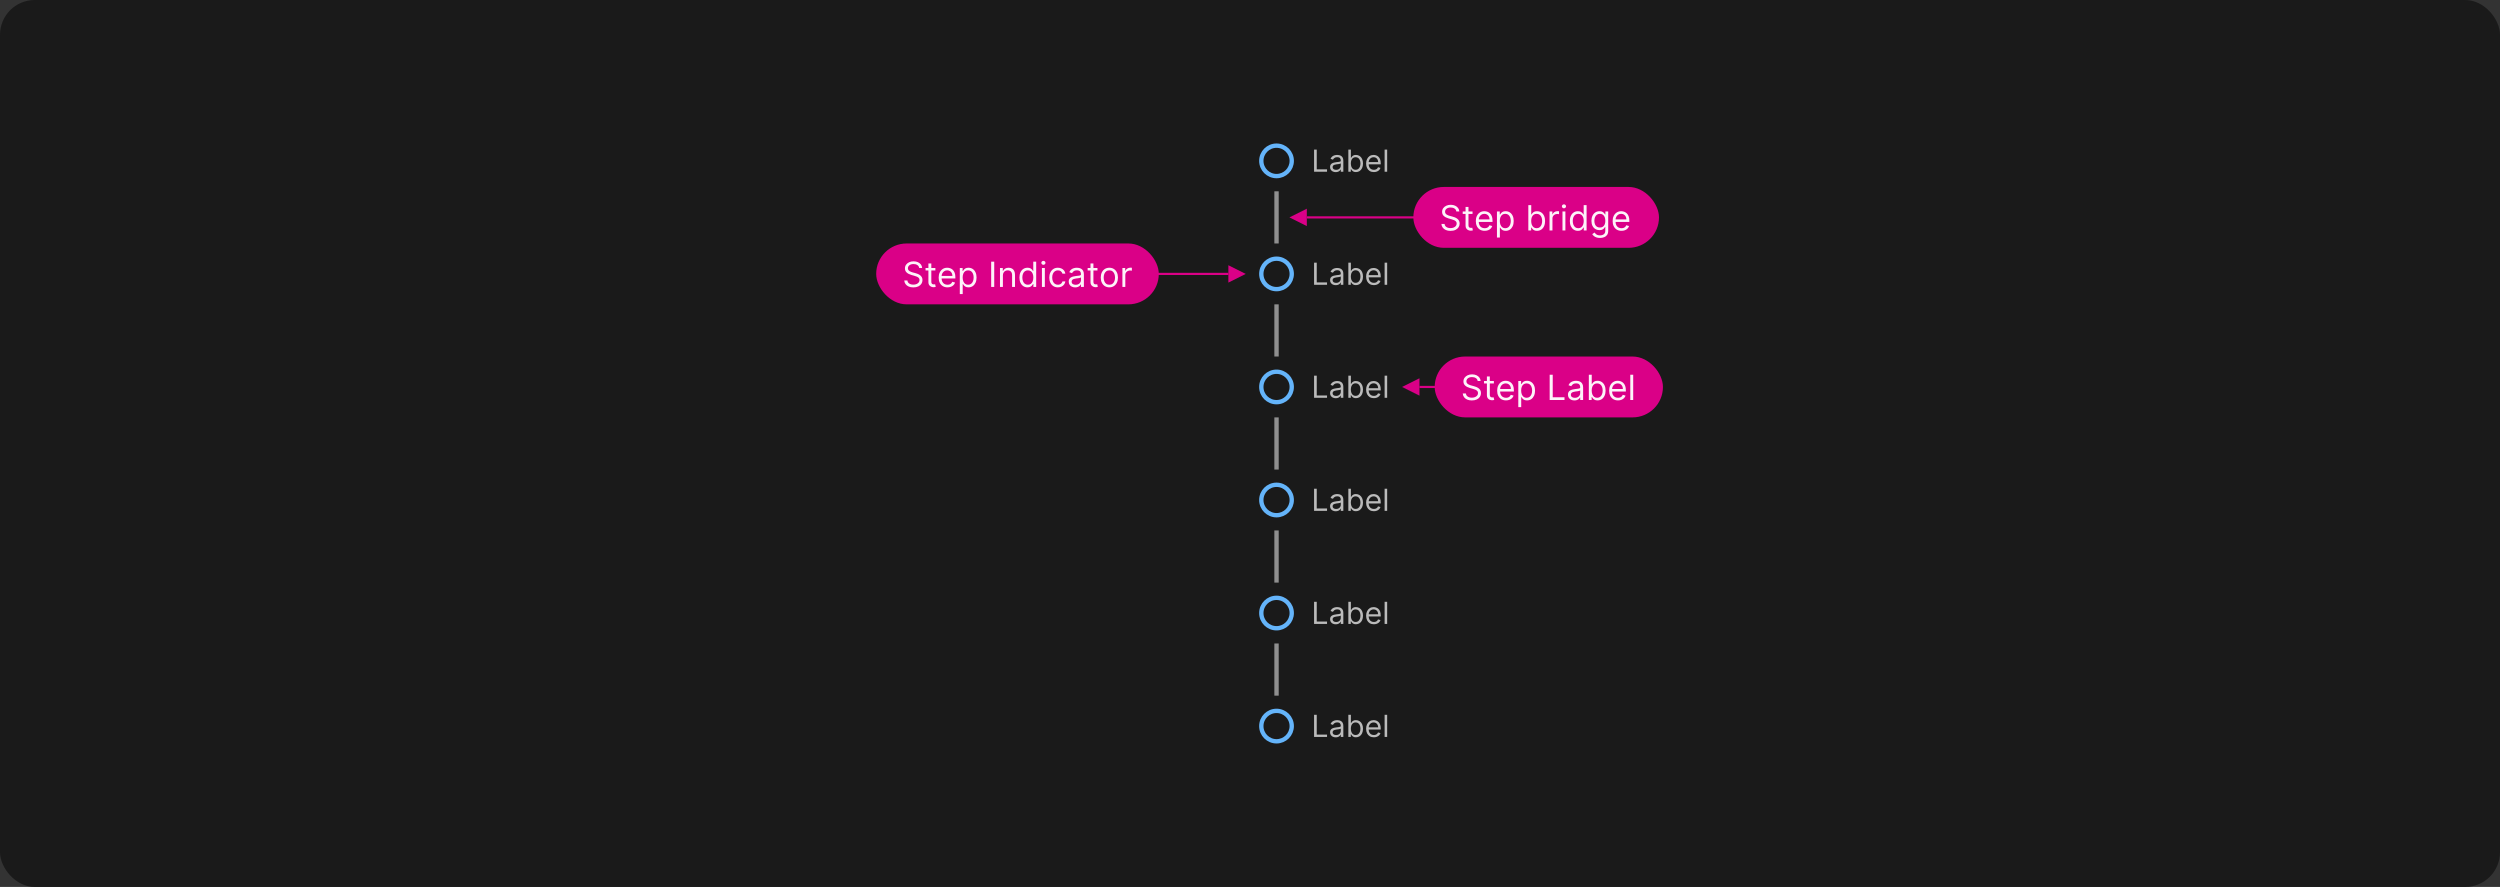<svg width="1150" height="408" viewBox="0 0 1150 408" fill="none" xmlns="http://www.w3.org/2000/svg">
<rect x="0" y="0" width="1150" height="408" fill="#333333" stroke="none"/>
<rect width="1150" height="408" rx="16" fill="#1A1A1A"/>
<path d="M594.204 74C594.204 77.866 591.07 81 587.204 81C583.338 81 580.204 77.866 580.204 74C580.204 70.134 583.338 67 587.204 67C591.07 67 594.204 70.134 594.204 74Z" stroke="#64B4FA" stroke-width="2"/>
<g clip-path="url(#clip0_2029_12133)">
<path d="M604.472 79V68.818H605.705V77.906H610.438V79H604.472ZM614.435 79.179C613.951 79.179 613.512 79.088 613.118 78.906C612.723 78.72 612.41 78.453 612.178 78.105C611.946 77.754 611.83 77.329 611.83 76.832C611.83 76.395 611.916 76.04 612.089 75.769C612.261 75.493 612.491 75.278 612.78 75.122C613.068 74.966 613.386 74.85 613.734 74.774C614.086 74.695 614.439 74.632 614.793 74.585C615.257 74.526 615.633 74.481 615.922 74.451C616.213 74.418 616.426 74.363 616.558 74.287C616.694 74.211 616.762 74.078 616.762 73.889V73.849C616.762 73.359 616.628 72.978 616.359 72.706C616.094 72.434 615.691 72.298 615.151 72.298C614.591 72.298 614.152 72.421 613.834 72.666C613.516 72.912 613.292 73.173 613.163 73.452L612.049 73.054C612.248 72.59 612.513 72.229 612.844 71.97C613.179 71.708 613.544 71.526 613.938 71.423C614.336 71.317 614.727 71.264 615.111 71.264C615.357 71.264 615.638 71.294 615.957 71.354C616.278 71.41 616.588 71.528 616.886 71.707C617.188 71.886 617.438 72.156 617.637 72.517C617.836 72.878 617.935 73.362 617.935 73.969V79H616.762V77.966H616.702C616.623 78.132 616.49 78.309 616.305 78.498C616.119 78.687 615.872 78.847 615.564 78.98C615.256 79.113 614.879 79.179 614.435 79.179ZM614.614 78.125C615.078 78.125 615.469 78.034 615.788 77.852C616.109 77.669 616.351 77.434 616.513 77.146C616.679 76.857 616.762 76.554 616.762 76.236V75.162C616.712 75.222 616.603 75.276 616.434 75.326C616.268 75.372 616.076 75.414 615.857 75.45C615.642 75.483 615.431 75.513 615.226 75.54C615.024 75.563 614.86 75.583 614.734 75.599C614.429 75.639 614.144 75.704 613.878 75.793C613.617 75.879 613.405 76.01 613.242 76.186C613.083 76.358 613.003 76.594 613.003 76.892C613.003 77.3 613.154 77.608 613.456 77.817C613.761 78.022 614.147 78.125 614.614 78.125ZM620.236 79V68.818H621.409V72.577H621.509C621.595 72.444 621.714 72.275 621.867 72.07C622.022 71.861 622.244 71.675 622.533 71.513C622.824 71.347 623.219 71.264 623.716 71.264C624.359 71.264 624.926 71.425 625.416 71.746C625.907 72.068 626.29 72.524 626.565 73.114C626.84 73.704 626.977 74.4 626.977 75.202C626.977 76.01 626.84 76.711 626.565 77.305C626.29 77.895 625.908 78.352 625.421 78.677C624.934 78.998 624.372 79.159 623.736 79.159C623.245 79.159 622.853 79.078 622.558 78.915C622.263 78.75 622.036 78.562 621.877 78.354C621.717 78.142 621.595 77.966 621.509 77.827H621.369V79H620.236ZM621.389 75.182C621.389 75.758 621.474 76.267 621.643 76.708C621.812 77.146 622.059 77.489 622.384 77.737C622.708 77.983 623.106 78.105 623.577 78.105C624.067 78.105 624.477 77.976 624.805 77.717C625.136 77.456 625.385 77.104 625.551 76.663C625.72 76.219 625.804 75.725 625.804 75.182C625.804 74.645 625.721 74.161 625.555 73.73C625.393 73.296 625.146 72.953 624.815 72.701C624.487 72.446 624.074 72.318 623.577 72.318C623.1 72.318 622.698 72.439 622.374 72.681C622.049 72.92 621.804 73.254 621.638 73.685C621.472 74.113 621.389 74.612 621.389 75.182ZM631.974 79.159C631.238 79.159 630.603 78.997 630.07 78.672C629.539 78.344 629.13 77.886 628.842 77.3C628.557 76.71 628.414 76.024 628.414 75.242C628.414 74.459 628.557 73.77 628.842 73.173C629.13 72.573 629.531 72.106 630.045 71.771C630.562 71.433 631.165 71.264 631.854 71.264C632.252 71.264 632.645 71.331 633.033 71.463C633.421 71.596 633.774 71.811 634.092 72.109C634.41 72.404 634.663 72.796 634.852 73.283C635.041 73.77 635.136 74.37 635.136 75.082V75.579H629.249V74.565H633.943C633.943 74.135 633.856 73.75 633.684 73.412C633.515 73.074 633.273 72.807 632.958 72.612C632.647 72.416 632.279 72.318 631.854 72.318C631.387 72.318 630.983 72.434 630.641 72.666C630.303 72.895 630.043 73.193 629.861 73.561C629.679 73.929 629.587 74.323 629.587 74.744V75.421C629.587 75.997 629.687 76.486 629.886 76.887C630.088 77.285 630.368 77.588 630.726 77.797C631.084 78.002 631.5 78.105 631.974 78.105C632.282 78.105 632.56 78.062 632.809 77.976C633.061 77.886 633.278 77.754 633.46 77.578C633.643 77.399 633.783 77.177 633.883 76.912L635.016 77.23C634.897 77.615 634.697 77.953 634.415 78.244C634.133 78.533 633.785 78.758 633.371 78.921C632.957 79.079 632.491 79.159 631.974 79.159ZM638.094 68.818V79H636.921V68.818H638.094Z" fill="white" fill-opacity="0.7"/>
</g>
<rect x="586.204" y="88" width="2" height="24" fill="#8F8F8F"/>
<path d="M594.204 126C594.204 129.866 591.07 133 587.204 133C583.338 133 580.204 129.866 580.204 126C580.204 122.134 583.338 119 587.204 119C591.07 119 594.204 122.134 594.204 126Z" stroke="#64B4FA" stroke-width="2"/>
<g clip-path="url(#clip1_2029_12133)">
<path d="M604.472 131V120.818H605.705V129.906H610.438V131H604.472ZM614.435 131.179C613.951 131.179 613.512 131.088 613.118 130.906C612.723 130.72 612.41 130.453 612.178 130.105C611.946 129.754 611.83 129.33 611.83 128.832C611.83 128.395 611.916 128.04 612.089 127.768C612.261 127.493 612.491 127.278 612.78 127.122C613.068 126.966 613.386 126.85 613.734 126.774C614.086 126.695 614.439 126.632 614.793 126.585C615.257 126.526 615.633 126.481 615.922 126.451C616.213 126.418 616.426 126.363 616.558 126.287C616.694 126.211 616.762 126.078 616.762 125.889V125.849C616.762 125.359 616.628 124.978 616.359 124.706C616.094 124.434 615.691 124.298 615.151 124.298C614.591 124.298 614.152 124.421 613.834 124.666C613.516 124.911 613.292 125.173 613.163 125.452L612.049 125.054C612.248 124.59 612.513 124.229 612.844 123.97C613.179 123.708 613.544 123.526 613.938 123.423C614.336 123.317 614.727 123.264 615.111 123.264C615.357 123.264 615.638 123.294 615.957 123.354C616.278 123.41 616.588 123.528 616.886 123.707C617.188 123.886 617.438 124.156 617.637 124.517C617.836 124.878 617.935 125.362 617.935 125.969V131H616.762V129.966H616.702C616.623 130.132 616.49 130.309 616.305 130.498C616.119 130.687 615.872 130.848 615.564 130.98C615.256 131.113 614.879 131.179 614.435 131.179ZM614.614 130.125C615.078 130.125 615.469 130.034 615.788 129.852C616.109 129.669 616.351 129.434 616.513 129.146C616.679 128.857 616.762 128.554 616.762 128.236V127.162C616.712 127.222 616.603 127.276 616.434 127.326C616.268 127.372 616.076 127.414 615.857 127.45C615.642 127.483 615.431 127.513 615.226 127.54C615.024 127.563 614.86 127.583 614.734 127.599C614.429 127.639 614.144 127.704 613.878 127.793C613.617 127.879 613.405 128.01 613.242 128.186C613.083 128.358 613.003 128.594 613.003 128.892C613.003 129.3 613.154 129.608 613.456 129.817C613.761 130.022 614.147 130.125 614.614 130.125ZM620.236 131V120.818H621.409V124.577H621.509C621.595 124.444 621.714 124.275 621.867 124.07C622.022 123.861 622.244 123.675 622.533 123.513C622.824 123.347 623.219 123.264 623.716 123.264C624.359 123.264 624.926 123.425 625.416 123.746C625.907 124.068 626.29 124.524 626.565 125.114C626.84 125.704 626.977 126.4 626.977 127.202C626.977 128.01 626.84 128.711 626.565 129.305C626.29 129.895 625.908 130.352 625.421 130.677C624.934 130.998 624.372 131.159 623.736 131.159C623.245 131.159 622.853 131.078 622.558 130.915C622.263 130.75 622.036 130.562 621.877 130.354C621.717 130.142 621.595 129.966 621.509 129.827H621.369V131H620.236ZM621.389 127.182C621.389 127.759 621.474 128.267 621.643 128.708C621.812 129.146 622.059 129.489 622.384 129.737C622.708 129.982 623.106 130.105 623.577 130.105C624.067 130.105 624.477 129.976 624.805 129.717C625.136 129.455 625.385 129.104 625.551 128.663C625.72 128.219 625.804 127.725 625.804 127.182C625.804 126.645 625.721 126.161 625.555 125.73C625.393 125.296 625.146 124.953 624.815 124.701C624.487 124.446 624.074 124.318 623.577 124.318C623.1 124.318 622.698 124.439 622.374 124.681C622.049 124.92 621.804 125.254 621.638 125.685C621.472 126.113 621.389 126.612 621.389 127.182ZM631.974 131.159C631.238 131.159 630.603 130.997 630.07 130.672C629.539 130.344 629.13 129.886 628.842 129.3C628.557 128.71 628.414 128.024 628.414 127.241C628.414 126.459 628.557 125.77 628.842 125.173C629.13 124.573 629.531 124.106 630.045 123.771C630.562 123.433 631.165 123.264 631.854 123.264C632.252 123.264 632.645 123.33 633.033 123.463C633.421 123.596 633.774 123.811 634.092 124.109C634.41 124.404 634.663 124.795 634.852 125.283C635.041 125.77 635.136 126.37 635.136 127.082V127.58H629.249V126.565H633.943C633.943 126.134 633.856 125.75 633.684 125.412C633.515 125.074 633.273 124.807 632.958 124.612C632.647 124.416 632.279 124.318 631.854 124.318C631.387 124.318 630.983 124.434 630.641 124.666C630.303 124.895 630.043 125.193 629.861 125.561C629.679 125.929 629.587 126.323 629.587 126.744V127.42C629.587 127.997 629.687 128.486 629.886 128.887C630.088 129.285 630.368 129.588 630.726 129.797C631.084 130.002 631.5 130.105 631.974 130.105C632.282 130.105 632.56 130.062 632.809 129.976C633.061 129.886 633.278 129.754 633.46 129.578C633.643 129.399 633.783 129.177 633.883 128.912L635.016 129.23C634.897 129.615 634.697 129.953 634.415 130.244C634.133 130.533 633.785 130.758 633.371 130.92C632.957 131.08 632.491 131.159 631.974 131.159ZM638.094 120.818V131H636.921V120.818H638.094Z" fill="white" fill-opacity="0.7"/>
</g>
<rect x="586.204" y="140" width="2" height="24" fill="#8F8F8F"/>
<path d="M594.204 178C594.204 181.866 591.07 185 587.204 185C583.338 185 580.204 181.866 580.204 178C580.204 174.134 583.338 171 587.204 171C591.07 171 594.204 174.134 594.204 178Z" stroke="#64B4FA" stroke-width="2"/>
<g clip-path="url(#clip2_2029_12133)">
<path d="M604.472 183V172.818H605.705V181.906H610.438V183H604.472ZM614.435 183.179C613.951 183.179 613.512 183.088 613.118 182.906C612.723 182.72 612.41 182.453 612.178 182.105C611.946 181.754 611.83 181.33 611.83 180.832C611.83 180.395 611.916 180.04 612.089 179.768C612.261 179.493 612.491 179.278 612.78 179.122C613.068 178.966 613.386 178.85 613.734 178.774C614.086 178.695 614.439 178.632 614.793 178.585C615.257 178.526 615.633 178.481 615.922 178.451C616.213 178.418 616.426 178.363 616.558 178.287C616.694 178.211 616.762 178.078 616.762 177.889V177.849C616.762 177.359 616.628 176.978 616.359 176.706C616.094 176.434 615.691 176.298 615.151 176.298C614.591 176.298 614.152 176.421 613.834 176.666C613.516 176.911 613.292 177.173 613.163 177.452L612.049 177.054C612.248 176.59 612.513 176.229 612.844 175.97C613.179 175.708 613.544 175.526 613.938 175.423C614.336 175.317 614.727 175.264 615.111 175.264C615.357 175.264 615.638 175.294 615.957 175.354C616.278 175.41 616.588 175.528 616.886 175.707C617.188 175.886 617.438 176.156 617.637 176.517C617.836 176.878 617.935 177.362 617.935 177.969V183H616.762V181.966H616.702C616.623 182.132 616.49 182.309 616.305 182.498C616.119 182.687 615.872 182.848 615.564 182.98C615.256 183.113 614.879 183.179 614.435 183.179ZM614.614 182.125C615.078 182.125 615.469 182.034 615.788 181.852C616.109 181.669 616.351 181.434 616.513 181.146C616.679 180.857 616.762 180.554 616.762 180.236V179.162C616.712 179.222 616.603 179.276 616.434 179.326C616.268 179.372 616.076 179.414 615.857 179.45C615.642 179.483 615.431 179.513 615.226 179.54C615.024 179.563 614.86 179.583 614.734 179.599C614.429 179.639 614.144 179.704 613.878 179.793C613.617 179.879 613.405 180.01 613.242 180.186C613.083 180.358 613.003 180.594 613.003 180.892C613.003 181.3 613.154 181.608 613.456 181.817C613.761 182.022 614.147 182.125 614.614 182.125ZM620.236 183V172.818H621.409V176.577H621.509C621.595 176.444 621.714 176.275 621.867 176.07C622.022 175.861 622.244 175.675 622.533 175.513C622.824 175.347 623.219 175.264 623.716 175.264C624.359 175.264 624.926 175.425 625.416 175.746C625.907 176.068 626.29 176.524 626.565 177.114C626.84 177.704 626.977 178.4 626.977 179.202C626.977 180.01 626.84 180.711 626.565 181.305C626.29 181.895 625.908 182.352 625.421 182.677C624.934 182.998 624.372 183.159 623.736 183.159C623.245 183.159 622.853 183.078 622.558 182.915C622.263 182.75 622.036 182.562 621.877 182.354C621.717 182.142 621.595 181.966 621.509 181.827H621.369V183H620.236ZM621.389 179.182C621.389 179.759 621.474 180.267 621.643 180.708C621.812 181.146 622.059 181.489 622.384 181.737C622.708 181.982 623.106 182.105 623.577 182.105C624.067 182.105 624.477 181.976 624.805 181.717C625.136 181.455 625.385 181.104 625.551 180.663C625.72 180.219 625.804 179.725 625.804 179.182C625.804 178.645 625.721 178.161 625.555 177.73C625.393 177.296 625.146 176.953 624.815 176.701C624.487 176.446 624.074 176.318 623.577 176.318C623.1 176.318 622.698 176.439 622.374 176.681C622.049 176.92 621.804 177.254 621.638 177.685C621.472 178.113 621.389 178.612 621.389 179.182ZM631.974 183.159C631.238 183.159 630.603 182.997 630.07 182.672C629.539 182.344 629.13 181.886 628.842 181.3C628.557 180.71 628.414 180.024 628.414 179.241C628.414 178.459 628.557 177.77 628.842 177.173C629.13 176.573 629.531 176.106 630.045 175.771C630.562 175.433 631.165 175.264 631.854 175.264C632.252 175.264 632.645 175.33 633.033 175.463C633.421 175.596 633.774 175.811 634.092 176.109C634.41 176.404 634.663 176.795 634.852 177.283C635.041 177.77 635.136 178.37 635.136 179.082V179.58H629.249V178.565H633.943C633.943 178.134 633.856 177.75 633.684 177.412C633.515 177.074 633.273 176.807 632.958 176.612C632.647 176.416 632.279 176.318 631.854 176.318C631.387 176.318 630.983 176.434 630.641 176.666C630.303 176.895 630.043 177.193 629.861 177.561C629.679 177.929 629.587 178.323 629.587 178.744V179.42C629.587 179.997 629.687 180.486 629.886 180.887C630.088 181.285 630.368 181.588 630.726 181.797C631.084 182.002 631.5 182.105 631.974 182.105C632.282 182.105 632.56 182.062 632.809 181.976C633.061 181.886 633.278 181.754 633.46 181.578C633.643 181.399 633.783 181.177 633.883 180.912L635.016 181.23C634.897 181.615 634.697 181.953 634.415 182.244C634.133 182.533 633.785 182.758 633.371 182.92C632.957 183.08 632.491 183.159 631.974 183.159ZM638.094 172.818V183H636.921V172.818H638.094Z" fill="white" fill-opacity="0.7"/>
</g>
<rect x="586.204" y="192" width="2" height="24" fill="#8F8F8F"/>
<path d="M594.204 230C594.204 233.866 591.07 237 587.204 237C583.338 237 580.204 233.866 580.204 230C580.204 226.134 583.338 223 587.204 223C591.07 223 594.204 226.134 594.204 230Z" stroke="#64B4FA" stroke-width="2"/>
<g clip-path="url(#clip3_2029_12133)">
<path d="M604.472 235V224.818H605.705V233.906H610.438V235H604.472ZM614.435 235.179C613.951 235.179 613.512 235.088 613.118 234.906C612.723 234.72 612.41 234.453 612.178 234.105C611.946 233.754 611.83 233.33 611.83 232.832C611.83 232.395 611.916 232.04 612.089 231.768C612.261 231.493 612.491 231.278 612.78 231.122C613.068 230.966 613.386 230.85 613.734 230.774C614.086 230.695 614.439 230.632 614.793 230.585C615.257 230.526 615.633 230.481 615.922 230.451C616.213 230.418 616.426 230.363 616.558 230.287C616.694 230.211 616.762 230.078 616.762 229.889V229.849C616.762 229.359 616.628 228.978 616.359 228.706C616.094 228.434 615.691 228.298 615.151 228.298C614.591 228.298 614.152 228.421 613.834 228.666C613.516 228.911 613.292 229.173 613.163 229.452L612.049 229.054C612.248 228.59 612.513 228.229 612.844 227.97C613.179 227.708 613.544 227.526 613.938 227.423C614.336 227.317 614.727 227.264 615.111 227.264C615.357 227.264 615.638 227.294 615.957 227.354C616.278 227.41 616.588 227.528 616.886 227.707C617.188 227.886 617.438 228.156 617.637 228.517C617.836 228.878 617.935 229.362 617.935 229.969V235H616.762V233.966H616.702C616.623 234.132 616.49 234.309 616.305 234.498C616.119 234.687 615.872 234.848 615.564 234.98C615.256 235.113 614.879 235.179 614.435 235.179ZM614.614 234.125C615.078 234.125 615.469 234.034 615.788 233.852C616.109 233.669 616.351 233.434 616.513 233.146C616.679 232.857 616.762 232.554 616.762 232.236V231.162C616.712 231.222 616.603 231.276 616.434 231.326C616.268 231.372 616.076 231.414 615.857 231.45C615.642 231.483 615.431 231.513 615.226 231.54C615.024 231.563 614.86 231.583 614.734 231.599C614.429 231.639 614.144 231.704 613.878 231.793C613.617 231.879 613.405 232.01 613.242 232.186C613.083 232.358 613.003 232.594 613.003 232.892C613.003 233.3 613.154 233.608 613.456 233.817C613.761 234.022 614.147 234.125 614.614 234.125ZM620.236 235V224.818H621.409V228.577H621.509C621.595 228.444 621.714 228.275 621.867 228.07C622.022 227.861 622.244 227.675 622.533 227.513C622.824 227.347 623.219 227.264 623.716 227.264C624.359 227.264 624.926 227.425 625.416 227.746C625.907 228.068 626.29 228.524 626.565 229.114C626.84 229.704 626.977 230.4 626.977 231.202C626.977 232.01 626.84 232.711 626.565 233.305C626.29 233.895 625.908 234.352 625.421 234.677C624.934 234.998 624.372 235.159 623.736 235.159C623.245 235.159 622.853 235.078 622.558 234.915C622.263 234.75 622.036 234.562 621.877 234.354C621.717 234.142 621.595 233.966 621.509 233.827H621.369V235H620.236ZM621.389 231.182C621.389 231.759 621.474 232.267 621.643 232.708C621.812 233.146 622.059 233.489 622.384 233.737C622.708 233.982 623.106 234.105 623.577 234.105C624.067 234.105 624.477 233.976 624.805 233.717C625.136 233.455 625.385 233.104 625.551 232.663C625.72 232.219 625.804 231.725 625.804 231.182C625.804 230.645 625.721 230.161 625.555 229.73C625.393 229.296 625.146 228.953 624.815 228.701C624.487 228.446 624.074 228.318 623.577 228.318C623.1 228.318 622.698 228.439 622.374 228.681C622.049 228.92 621.804 229.254 621.638 229.685C621.472 230.113 621.389 230.612 621.389 231.182ZM631.974 235.159C631.238 235.159 630.603 234.997 630.07 234.672C629.539 234.344 629.13 233.886 628.842 233.3C628.557 232.71 628.414 232.024 628.414 231.241C628.414 230.459 628.557 229.77 628.842 229.173C629.13 228.573 629.531 228.106 630.045 227.771C630.562 227.433 631.165 227.264 631.854 227.264C632.252 227.264 632.645 227.33 633.033 227.463C633.421 227.596 633.774 227.811 634.092 228.109C634.41 228.404 634.663 228.795 634.852 229.283C635.041 229.77 635.136 230.37 635.136 231.082V231.58H629.249V230.565H633.943C633.943 230.134 633.856 229.75 633.684 229.412C633.515 229.074 633.273 228.807 632.958 228.612C632.647 228.416 632.279 228.318 631.854 228.318C631.387 228.318 630.983 228.434 630.641 228.666C630.303 228.895 630.043 229.193 629.861 229.561C629.679 229.929 629.587 230.323 629.587 230.744V231.42C629.587 231.997 629.687 232.486 629.886 232.887C630.088 233.285 630.368 233.588 630.726 233.797C631.084 234.002 631.5 234.105 631.974 234.105C632.282 234.105 632.56 234.062 632.809 233.976C633.061 233.886 633.278 233.754 633.46 233.578C633.643 233.399 633.783 233.177 633.883 232.912L635.016 233.23C634.897 233.615 634.697 233.953 634.415 234.244C634.133 234.533 633.785 234.758 633.371 234.92C632.957 235.08 632.491 235.159 631.974 235.159ZM638.094 224.818V235H636.921V224.818H638.094Z" fill="white" fill-opacity="0.7"/>
</g>
<rect x="586.204" y="244" width="2" height="24" fill="#8F8F8F"/>
<path d="M594.204 282C594.204 285.866 591.07 289 587.204 289C583.338 289 580.204 285.866 580.204 282C580.204 278.134 583.338 275 587.204 275C591.07 275 594.204 278.134 594.204 282Z" stroke="#64B4FA" stroke-width="2"/>
<g clip-path="url(#clip4_2029_12133)">
<path d="M604.472 287V276.818H605.705V285.906H610.438V287H604.472ZM614.435 287.179C613.951 287.179 613.512 287.088 613.118 286.906C612.723 286.72 612.41 286.453 612.178 286.105C611.946 285.754 611.83 285.33 611.83 284.832C611.83 284.395 611.916 284.04 612.089 283.768C612.261 283.493 612.491 283.278 612.78 283.122C613.068 282.966 613.386 282.85 613.734 282.774C614.086 282.695 614.439 282.632 614.793 282.585C615.257 282.526 615.633 282.481 615.922 282.451C616.213 282.418 616.426 282.363 616.558 282.287C616.694 282.211 616.762 282.078 616.762 281.889V281.849C616.762 281.359 616.628 280.978 616.359 280.706C616.094 280.434 615.691 280.298 615.151 280.298C614.591 280.298 614.152 280.421 613.834 280.666C613.516 280.911 613.292 281.173 613.163 281.452L612.049 281.054C612.248 280.59 612.513 280.229 612.844 279.97C613.179 279.708 613.544 279.526 613.938 279.423C614.336 279.317 614.727 279.264 615.111 279.264C615.357 279.264 615.638 279.294 615.957 279.354C616.278 279.41 616.588 279.528 616.886 279.707C617.188 279.886 617.438 280.156 617.637 280.517C617.836 280.878 617.935 281.362 617.935 281.969V287H616.762V285.966H616.702C616.623 286.132 616.49 286.309 616.305 286.498C616.119 286.687 615.872 286.848 615.564 286.98C615.256 287.113 614.879 287.179 614.435 287.179ZM614.614 286.125C615.078 286.125 615.469 286.034 615.788 285.852C616.109 285.669 616.351 285.434 616.513 285.146C616.679 284.857 616.762 284.554 616.762 284.236V283.162C616.712 283.222 616.603 283.276 616.434 283.326C616.268 283.372 616.076 283.414 615.857 283.45C615.642 283.483 615.431 283.513 615.226 283.54C615.024 283.563 614.86 283.583 614.734 283.599C614.429 283.639 614.144 283.704 613.878 283.793C613.617 283.879 613.405 284.01 613.242 284.186C613.083 284.358 613.003 284.594 613.003 284.892C613.003 285.3 613.154 285.608 613.456 285.817C613.761 286.022 614.147 286.125 614.614 286.125ZM620.236 287V276.818H621.409V280.577H621.509C621.595 280.444 621.714 280.275 621.867 280.07C622.022 279.861 622.244 279.675 622.533 279.513C622.824 279.347 623.219 279.264 623.716 279.264C624.359 279.264 624.926 279.425 625.416 279.746C625.907 280.068 626.29 280.524 626.565 281.114C626.84 281.704 626.977 282.4 626.977 283.202C626.977 284.01 626.84 284.711 626.565 285.305C626.29 285.895 625.908 286.352 625.421 286.677C624.934 286.998 624.372 287.159 623.736 287.159C623.245 287.159 622.853 287.078 622.558 286.915C622.263 286.75 622.036 286.562 621.877 286.354C621.717 286.142 621.595 285.966 621.509 285.827H621.369V287H620.236ZM621.389 283.182C621.389 283.759 621.474 284.267 621.643 284.708C621.812 285.146 622.059 285.489 622.384 285.737C622.708 285.982 623.106 286.105 623.577 286.105C624.067 286.105 624.477 285.976 624.805 285.717C625.136 285.455 625.385 285.104 625.551 284.663C625.72 284.219 625.804 283.725 625.804 283.182C625.804 282.645 625.721 282.161 625.555 281.73C625.393 281.296 625.146 280.953 624.815 280.701C624.487 280.446 624.074 280.318 623.577 280.318C623.1 280.318 622.698 280.439 622.374 280.681C622.049 280.92 621.804 281.254 621.638 281.685C621.472 282.113 621.389 282.612 621.389 283.182ZM631.974 287.159C631.238 287.159 630.603 286.997 630.07 286.672C629.539 286.344 629.13 285.886 628.842 285.3C628.557 284.71 628.414 284.024 628.414 283.241C628.414 282.459 628.557 281.77 628.842 281.173C629.13 280.573 629.531 280.106 630.045 279.771C630.562 279.433 631.165 279.264 631.854 279.264C632.252 279.264 632.645 279.33 633.033 279.463C633.421 279.596 633.774 279.811 634.092 280.109C634.41 280.404 634.663 280.795 634.852 281.283C635.041 281.77 635.136 282.37 635.136 283.082V283.58H629.249V282.565H633.943C633.943 282.134 633.856 281.75 633.684 281.412C633.515 281.074 633.273 280.807 632.958 280.612C632.647 280.416 632.279 280.318 631.854 280.318C631.387 280.318 630.983 280.434 630.641 280.666C630.303 280.895 630.043 281.193 629.861 281.561C629.679 281.929 629.587 282.323 629.587 282.744V283.42C629.587 283.997 629.687 284.486 629.886 284.887C630.088 285.285 630.368 285.588 630.726 285.797C631.084 286.002 631.5 286.105 631.974 286.105C632.282 286.105 632.56 286.062 632.809 285.976C633.061 285.886 633.278 285.754 633.46 285.578C633.643 285.399 633.783 285.177 633.883 284.912L635.016 285.23C634.897 285.615 634.697 285.953 634.415 286.244C634.133 286.533 633.785 286.758 633.371 286.92C632.957 287.08 632.491 287.159 631.974 287.159ZM638.094 276.818V287H636.921V276.818H638.094Z" fill="white" fill-opacity="0.7"/>
</g>
<rect x="586.204" y="296" width="2" height="24" fill="#8F8F8F"/>
<path d="M594.204 334C594.204 337.866 591.07 341 587.204 341C583.338 341 580.204 337.866 580.204 334C580.204 330.134 583.338 327 587.204 327C591.07 327 594.204 330.134 594.204 334Z" stroke="#64B4FA" stroke-width="2"/>
<g clip-path="url(#clip5_2029_12133)">
<path d="M604.472 339V328.818H605.705V337.906H610.438V339H604.472ZM614.435 339.179C613.951 339.179 613.512 339.088 613.118 338.906C612.723 338.72 612.41 338.453 612.178 338.105C611.946 337.754 611.83 337.33 611.83 336.832C611.83 336.395 611.916 336.04 612.089 335.768C612.261 335.493 612.491 335.278 612.78 335.122C613.068 334.966 613.386 334.85 613.734 334.774C614.086 334.695 614.439 334.632 614.793 334.585C615.257 334.526 615.633 334.481 615.922 334.451C616.213 334.418 616.426 334.363 616.558 334.287C616.694 334.211 616.762 334.078 616.762 333.889V333.849C616.762 333.359 616.628 332.978 616.359 332.706C616.094 332.434 615.691 332.298 615.151 332.298C614.591 332.298 614.152 332.421 613.834 332.666C613.516 332.911 613.292 333.173 613.163 333.452L612.049 333.054C612.248 332.59 612.513 332.229 612.844 331.97C613.179 331.708 613.544 331.526 613.938 331.423C614.336 331.317 614.727 331.264 615.111 331.264C615.357 331.264 615.638 331.294 615.957 331.354C616.278 331.41 616.588 331.528 616.886 331.707C617.188 331.886 617.438 332.156 617.637 332.517C617.836 332.878 617.935 333.362 617.935 333.969V339H616.762V337.966H616.702C616.623 338.132 616.49 338.309 616.305 338.498C616.119 338.687 615.872 338.848 615.564 338.98C615.256 339.113 614.879 339.179 614.435 339.179ZM614.614 338.125C615.078 338.125 615.469 338.034 615.788 337.852C616.109 337.669 616.351 337.434 616.513 337.146C616.679 336.857 616.762 336.554 616.762 336.236V335.162C616.712 335.222 616.603 335.276 616.434 335.326C616.268 335.372 616.076 335.414 615.857 335.45C615.642 335.483 615.431 335.513 615.226 335.54C615.024 335.563 614.86 335.583 614.734 335.599C614.429 335.639 614.144 335.704 613.878 335.793C613.617 335.879 613.405 336.01 613.242 336.186C613.083 336.358 613.003 336.594 613.003 336.892C613.003 337.3 613.154 337.608 613.456 337.817C613.761 338.022 614.147 338.125 614.614 338.125ZM620.236 339V328.818H621.409V332.577H621.509C621.595 332.444 621.714 332.275 621.867 332.07C622.022 331.861 622.244 331.675 622.533 331.513C622.824 331.347 623.219 331.264 623.716 331.264C624.359 331.264 624.926 331.425 625.416 331.746C625.907 332.068 626.29 332.524 626.565 333.114C626.84 333.704 626.977 334.4 626.977 335.202C626.977 336.01 626.84 336.711 626.565 337.305C626.29 337.895 625.908 338.352 625.421 338.677C624.934 338.998 624.372 339.159 623.736 339.159C623.245 339.159 622.853 339.078 622.558 338.915C622.263 338.75 622.036 338.562 621.877 338.354C621.717 338.142 621.595 337.966 621.509 337.827H621.369V339H620.236ZM621.389 335.182C621.389 335.759 621.474 336.267 621.643 336.708C621.812 337.146 622.059 337.489 622.384 337.737C622.708 337.982 623.106 338.105 623.577 338.105C624.067 338.105 624.477 337.976 624.805 337.717C625.136 337.455 625.385 337.104 625.551 336.663C625.72 336.219 625.804 335.725 625.804 335.182C625.804 334.645 625.721 334.161 625.555 333.73C625.393 333.296 625.146 332.953 624.815 332.701C624.487 332.446 624.074 332.318 623.577 332.318C623.1 332.318 622.698 332.439 622.374 332.681C622.049 332.92 621.804 333.254 621.638 333.685C621.472 334.113 621.389 334.612 621.389 335.182ZM631.974 339.159C631.238 339.159 630.603 338.997 630.07 338.672C629.539 338.344 629.13 337.886 628.842 337.3C628.557 336.71 628.414 336.024 628.414 335.241C628.414 334.459 628.557 333.77 628.842 333.173C629.13 332.573 629.531 332.106 630.045 331.771C630.562 331.433 631.165 331.264 631.854 331.264C632.252 331.264 632.645 331.33 633.033 331.463C633.421 331.596 633.774 331.811 634.092 332.109C634.41 332.404 634.663 332.795 634.852 333.283C635.041 333.77 635.136 334.37 635.136 335.082V335.58H629.249V334.565H633.943C633.943 334.134 633.856 333.75 633.684 333.412C633.515 333.074 633.273 332.807 632.958 332.612C632.647 332.416 632.279 332.318 631.854 332.318C631.387 332.318 630.983 332.434 630.641 332.666C630.303 332.895 630.043 333.193 629.861 333.561C629.679 333.929 629.587 334.323 629.587 334.744V335.42C629.587 335.997 629.687 336.486 629.886 336.887C630.088 337.285 630.368 337.588 630.726 337.797C631.084 338.002 631.5 338.105 631.974 338.105C632.282 338.105 632.56 338.062 632.809 337.976C633.061 337.886 633.278 337.754 633.46 337.578C633.643 337.399 633.783 337.177 633.883 336.912L635.016 337.23C634.897 337.615 634.697 337.953 634.415 338.244C634.133 338.533 633.785 338.758 633.371 338.92C632.957 339.08 632.491 339.159 631.974 339.159ZM638.094 328.818V339H636.921V328.818H638.094Z" fill="white" fill-opacity="0.7"/>
</g>
<path d="M525.046 126H565.046" stroke="#DA0087"/>
<path d="M573.046 126L565.046 122V130L573.046 126Z" fill="#DA0087"/>
<rect x="403.046" y="112" width="130" height="28" rx="14" fill="#DA0087"/>
<path d="M422.819 123.273C422.75 122.697 422.474 122.25 421.989 121.932C421.504 121.614 420.91 121.455 420.205 121.455C419.69 121.455 419.239 121.538 418.853 121.705C418.47 121.871 418.171 122.1 417.955 122.392C417.743 122.684 417.637 123.015 417.637 123.386C417.637 123.697 417.711 123.964 417.858 124.188C418.01 124.407 418.203 124.591 418.438 124.739C418.673 124.883 418.919 125.002 419.177 125.097C419.434 125.187 419.671 125.261 419.887 125.318L421.069 125.636C421.372 125.716 421.709 125.826 422.08 125.966C422.455 126.106 422.813 126.297 423.154 126.54C423.499 126.778 423.783 127.085 424.006 127.46C424.23 127.835 424.341 128.295 424.341 128.841C424.341 129.47 424.177 130.038 423.847 130.545C423.521 131.053 423.044 131.456 422.415 131.756C421.79 132.055 421.031 132.205 420.137 132.205C419.303 132.205 418.582 132.07 417.972 131.801C417.366 131.532 416.889 131.157 416.54 130.676C416.196 130.195 416 129.636 415.955 129H417.41C417.447 129.439 417.595 129.803 417.853 130.091C418.114 130.375 418.444 130.587 418.841 130.727C419.243 130.864 419.675 130.932 420.137 130.932C420.675 130.932 421.158 130.845 421.586 130.67C422.014 130.492 422.353 130.246 422.603 129.932C422.853 129.614 422.978 129.242 422.978 128.818C422.978 128.432 422.87 128.117 422.654 127.875C422.438 127.633 422.154 127.436 421.802 127.284C421.449 127.133 421.069 127 420.66 126.886L419.228 126.477C418.319 126.216 417.599 125.843 417.069 125.358C416.538 124.873 416.273 124.239 416.273 123.455C416.273 122.803 416.449 122.235 416.802 121.75C417.158 121.261 417.635 120.883 418.233 120.614C418.836 120.341 419.508 120.205 420.25 120.205C421 120.205 421.667 120.339 422.25 120.608C422.834 120.873 423.296 121.237 423.637 121.699C423.982 122.161 424.163 122.686 424.182 123.273H422.819ZM430.272 123.273V124.409H425.749V123.273H430.272ZM427.067 121.182H428.408V129.5C428.408 129.879 428.463 130.163 428.573 130.352C428.687 130.538 428.83 130.663 429.005 130.727C429.183 130.788 429.37 130.818 429.567 130.818C429.715 130.818 429.836 130.811 429.931 130.795C430.026 130.777 430.101 130.761 430.158 130.75L430.431 131.955C430.34 131.989 430.213 132.023 430.05 132.057C429.887 132.095 429.681 132.114 429.431 132.114C429.052 132.114 428.681 132.032 428.317 131.869C427.957 131.706 427.658 131.458 427.419 131.125C427.185 130.792 427.067 130.371 427.067 129.864V121.182ZM435.854 132.182C435.013 132.182 434.288 131.996 433.678 131.625C433.072 131.25 432.604 130.727 432.275 130.057C431.949 129.383 431.786 128.598 431.786 127.705C431.786 126.811 431.949 126.023 432.275 125.341C432.604 124.655 433.062 124.121 433.65 123.739C434.241 123.352 434.93 123.159 435.718 123.159C436.172 123.159 436.621 123.235 437.064 123.386C437.508 123.538 437.911 123.784 438.275 124.125C438.638 124.462 438.928 124.909 439.144 125.466C439.36 126.023 439.468 126.708 439.468 127.523V128.091H432.741V126.932H438.104C438.104 126.439 438.006 126 437.809 125.614C437.616 125.227 437.339 124.922 436.979 124.699C436.623 124.475 436.203 124.364 435.718 124.364C435.184 124.364 434.722 124.496 434.331 124.761C433.945 125.023 433.648 125.364 433.439 125.784C433.231 126.205 433.127 126.655 433.127 127.136V127.909C433.127 128.568 433.241 129.127 433.468 129.585C433.699 130.04 434.019 130.386 434.428 130.625C434.837 130.86 435.312 130.977 435.854 130.977C436.206 130.977 436.525 130.928 436.809 130.83C437.097 130.727 437.345 130.576 437.553 130.375C437.761 130.17 437.922 129.917 438.036 129.614L439.331 129.977C439.195 130.417 438.966 130.803 438.644 131.136C438.322 131.466 437.924 131.723 437.451 131.909C436.977 132.091 436.445 132.182 435.854 132.182ZM441.508 135.273V123.273H442.803V124.659H442.962C443.061 124.508 443.197 124.314 443.371 124.08C443.549 123.841 443.803 123.629 444.133 123.443C444.466 123.254 444.917 123.159 445.485 123.159C446.22 123.159 446.867 123.343 447.428 123.71C447.989 124.078 448.426 124.598 448.741 125.273C449.055 125.947 449.212 126.742 449.212 127.659C449.212 128.583 449.055 129.384 448.741 130.062C448.426 130.737 447.991 131.259 447.434 131.631C446.877 131.998 446.235 132.182 445.508 132.182C444.947 132.182 444.498 132.089 444.161 131.903C443.824 131.714 443.564 131.5 443.383 131.261C443.201 131.019 443.061 130.818 442.962 130.659H442.848V135.273H441.508ZM442.826 127.636C442.826 128.295 442.922 128.877 443.116 129.381C443.309 129.881 443.591 130.273 443.962 130.557C444.333 130.837 444.788 130.977 445.326 130.977C445.886 130.977 446.354 130.83 446.729 130.534C447.108 130.235 447.392 129.833 447.581 129.33C447.775 128.822 447.871 128.258 447.871 127.636C447.871 127.023 447.776 126.47 447.587 125.977C447.401 125.481 447.119 125.089 446.741 124.801C446.366 124.509 445.894 124.364 445.326 124.364C444.78 124.364 444.322 124.502 443.951 124.778C443.58 125.051 443.299 125.434 443.11 125.926C442.92 126.415 442.826 126.985 442.826 127.636ZM457.348 120.364V132H455.939V120.364H457.348ZM461.333 126.75V132H459.992V123.273H461.287V124.636H461.401C461.606 124.193 461.916 123.837 462.333 123.568C462.749 123.295 463.287 123.159 463.946 123.159C464.537 123.159 465.054 123.28 465.498 123.523C465.941 123.761 466.285 124.125 466.532 124.614C466.778 125.098 466.901 125.712 466.901 126.455V132H465.56V126.545C465.56 125.86 465.382 125.326 465.026 124.943C464.67 124.557 464.181 124.364 463.56 124.364C463.132 124.364 462.749 124.456 462.412 124.642C462.079 124.828 461.816 125.098 461.623 125.455C461.429 125.811 461.333 126.242 461.333 126.75ZM472.647 132.182C471.919 132.182 471.277 131.998 470.721 131.631C470.164 131.259 469.728 130.737 469.414 130.062C469.099 129.384 468.942 128.583 468.942 127.659C468.942 126.742 469.099 125.947 469.414 125.273C469.728 124.598 470.166 124.078 470.726 123.71C471.287 123.343 471.935 123.159 472.669 123.159C473.238 123.159 473.687 123.254 474.016 123.443C474.349 123.629 474.603 123.841 474.777 124.08C474.955 124.314 475.094 124.508 475.192 124.659H475.306V120.364H476.647V132H475.351V130.659H475.192C475.094 130.818 474.954 131.019 474.772 131.261C474.59 131.5 474.33 131.714 473.993 131.903C473.656 132.089 473.207 132.182 472.647 132.182ZM472.829 130.977C473.366 130.977 473.821 130.837 474.192 130.557C474.563 130.273 474.846 129.881 475.039 129.381C475.232 128.877 475.329 128.295 475.329 127.636C475.329 126.985 475.234 126.415 475.044 125.926C474.855 125.434 474.575 125.051 474.204 124.778C473.832 124.502 473.374 124.364 472.829 124.364C472.26 124.364 471.787 124.509 471.408 124.801C471.033 125.089 470.751 125.481 470.562 125.977C470.376 126.47 470.283 127.023 470.283 127.636C470.283 128.258 470.378 128.822 470.567 129.33C470.76 129.833 471.044 130.235 471.419 130.534C471.798 130.83 472.268 130.977 472.829 130.977ZM479.289 132V123.273H480.63V132H479.289ZM479.971 121.818C479.709 121.818 479.484 121.729 479.294 121.551C479.109 121.373 479.016 121.159 479.016 120.909C479.016 120.659 479.109 120.445 479.294 120.267C479.484 120.089 479.709 120 479.971 120C480.232 120 480.455 120.089 480.641 120.267C480.83 120.445 480.925 120.659 480.925 120.909C480.925 121.159 480.83 121.373 480.641 121.551C480.455 121.729 480.232 121.818 479.971 121.818ZM486.631 132.182C485.813 132.182 485.108 131.989 484.517 131.602C483.927 131.216 483.472 130.684 483.154 130.006C482.836 129.328 482.677 128.553 482.677 127.682C482.677 126.795 482.839 126.013 483.165 125.335C483.495 124.653 483.953 124.121 484.54 123.739C485.131 123.352 485.821 123.159 486.608 123.159C487.222 123.159 487.775 123.273 488.267 123.5C488.76 123.727 489.163 124.045 489.478 124.455C489.792 124.864 489.987 125.341 490.063 125.886H488.722C488.62 125.489 488.392 125.136 488.04 124.83C487.692 124.519 487.222 124.364 486.631 124.364C486.108 124.364 485.65 124.5 485.256 124.773C484.866 125.042 484.561 125.422 484.341 125.915C484.125 126.403 484.017 126.977 484.017 127.636C484.017 128.311 484.124 128.898 484.336 129.398C484.552 129.898 484.855 130.286 485.245 130.562C485.639 130.839 486.101 130.977 486.631 130.977C486.98 130.977 487.296 130.917 487.58 130.795C487.864 130.674 488.105 130.5 488.302 130.273C488.499 130.045 488.639 129.773 488.722 129.455H490.063C489.987 129.97 489.8 130.434 489.5 130.847C489.205 131.256 488.813 131.581 488.324 131.824C487.839 132.062 487.275 132.182 486.631 132.182ZM494.591 132.205C494.038 132.205 493.536 132.1 493.086 131.892C492.635 131.68 492.277 131.375 492.012 130.977C491.747 130.576 491.614 130.091 491.614 129.523C491.614 129.023 491.713 128.617 491.91 128.307C492.107 127.992 492.37 127.746 492.699 127.568C493.029 127.39 493.392 127.258 493.79 127.17C494.192 127.08 494.595 127.008 495 126.955C495.531 126.886 495.961 126.835 496.29 126.801C496.624 126.763 496.866 126.701 497.017 126.614C497.173 126.527 497.25 126.375 497.25 126.159V126.114C497.25 125.553 497.097 125.117 496.79 124.807C496.487 124.496 496.027 124.341 495.41 124.341C494.769 124.341 494.267 124.481 493.904 124.761C493.54 125.042 493.285 125.341 493.137 125.659L491.864 125.205C492.091 124.674 492.394 124.261 492.773 123.966C493.156 123.667 493.572 123.458 494.023 123.341C494.478 123.22 494.925 123.159 495.364 123.159C495.644 123.159 495.966 123.193 496.33 123.261C496.697 123.326 497.052 123.46 497.392 123.665C497.737 123.869 498.023 124.178 498.25 124.591C498.478 125.004 498.591 125.557 498.591 126.25V132H497.25V130.818H497.182C497.091 131.008 496.94 131.21 496.728 131.426C496.516 131.642 496.233 131.826 495.881 131.977C495.529 132.129 495.099 132.205 494.591 132.205ZM494.796 131C495.326 131 495.773 130.896 496.137 130.688C496.504 130.479 496.781 130.21 496.966 129.881C497.156 129.551 497.25 129.205 497.25 128.841V127.614C497.194 127.682 497.069 127.744 496.875 127.801C496.686 127.854 496.466 127.902 496.216 127.943C495.97 127.981 495.73 128.015 495.495 128.045C495.264 128.072 495.076 128.095 494.932 128.114C494.584 128.159 494.258 128.233 493.955 128.335C493.656 128.434 493.413 128.583 493.228 128.784C493.046 128.981 492.955 129.25 492.955 129.591C492.955 130.057 493.127 130.409 493.472 130.648C493.821 130.883 494.262 131 494.796 131ZM504.834 123.273V124.409H500.312V123.273H504.834ZM501.63 121.182H502.971V129.5C502.971 129.879 503.026 130.163 503.135 130.352C503.249 130.538 503.393 130.663 503.567 130.727C503.745 130.788 503.933 130.818 504.13 130.818C504.277 130.818 504.399 130.811 504.493 130.795C504.588 130.777 504.664 130.761 504.721 130.75L504.993 131.955C504.902 131.989 504.776 132.023 504.613 132.057C504.45 132.095 504.243 132.114 503.993 132.114C503.615 132.114 503.243 132.032 502.88 131.869C502.52 131.706 502.221 131.458 501.982 131.125C501.747 130.792 501.63 130.371 501.63 129.864V121.182ZM510.303 132.182C509.515 132.182 508.824 131.994 508.229 131.619C507.638 131.244 507.176 130.72 506.843 130.045C506.513 129.371 506.348 128.583 506.348 127.682C506.348 126.773 506.513 125.979 506.843 125.301C507.176 124.623 507.638 124.097 508.229 123.722C508.824 123.347 509.515 123.159 510.303 123.159C511.091 123.159 511.78 123.347 512.371 123.722C512.966 124.097 513.428 124.623 513.758 125.301C514.091 125.979 514.258 126.773 514.258 127.682C514.258 128.583 514.091 129.371 513.758 130.045C513.428 130.72 512.966 131.244 512.371 131.619C511.78 131.994 511.091 132.182 510.303 132.182ZM510.303 130.977C510.901 130.977 511.394 130.824 511.78 130.517C512.167 130.21 512.453 129.807 512.638 129.307C512.824 128.807 512.917 128.265 512.917 127.682C512.917 127.098 512.824 126.555 512.638 126.051C512.453 125.547 512.167 125.14 511.78 124.83C511.394 124.519 510.901 124.364 510.303 124.364C509.705 124.364 509.212 124.519 508.826 124.83C508.439 125.14 508.153 125.547 507.968 126.051C507.782 126.555 507.689 127.098 507.689 127.682C507.689 128.265 507.782 128.807 507.968 129.307C508.153 129.807 508.439 130.21 508.826 130.517C509.212 130.824 509.705 130.977 510.303 130.977ZM516.304 132V123.273H517.6V124.591H517.691C517.85 124.159 518.138 123.809 518.554 123.54C518.971 123.271 519.441 123.136 519.964 123.136C520.062 123.136 520.185 123.138 520.333 123.142C520.481 123.146 520.592 123.152 520.668 123.159V124.523C520.623 124.511 520.518 124.494 520.356 124.472C520.196 124.445 520.028 124.432 519.85 124.432C519.426 124.432 519.047 124.521 518.714 124.699C518.384 124.873 518.123 125.116 517.929 125.426C517.74 125.733 517.645 126.083 517.645 126.477V132H516.304Z" fill="white" fill-opacity="0.95"/>
<path d="M658.138 100H601.138" stroke="#DA0087"/>
<path d="M593.138 100L601.138 96V104L593.138 100Z" fill="#DA0087"/>
<rect x="650.138" y="86" width="113" height="28" rx="14" fill="#DA0087"/>
<path d="M669.91 97.273C669.842 96.697 669.566 96.25 669.081 95.932C668.596 95.614 668.001 95.454 667.297 95.454C666.782 95.454 666.331 95.538 665.945 95.704C665.562 95.871 665.263 96.1 665.047 96.392C664.835 96.684 664.729 97.015 664.729 97.386C664.729 97.697 664.802 97.964 664.95 98.188C665.102 98.407 665.295 98.591 665.53 98.739C665.765 98.883 666.011 99.002 666.268 99.097C666.526 99.188 666.763 99.261 666.979 99.318L668.16 99.636C668.463 99.716 668.801 99.826 669.172 99.966C669.547 100.106 669.905 100.297 670.246 100.54C670.59 100.778 670.874 101.085 671.098 101.46C671.321 101.835 671.433 102.295 671.433 102.841C671.433 103.47 671.268 104.038 670.939 104.545C670.613 105.053 670.136 105.456 669.507 105.756C668.882 106.055 668.123 106.205 667.229 106.205C666.395 106.205 665.674 106.07 665.064 105.801C664.458 105.532 663.98 105.157 663.632 104.676C663.287 104.195 663.092 103.636 663.047 103H664.501C664.539 103.439 664.687 103.803 664.945 104.091C665.206 104.375 665.535 104.587 665.933 104.727C666.335 104.864 666.766 104.932 667.229 104.932C667.766 104.932 668.249 104.845 668.677 104.67C669.105 104.492 669.445 104.246 669.695 103.932C669.945 103.614 670.07 103.242 670.07 102.818C670.07 102.432 669.962 102.117 669.746 101.875C669.53 101.633 669.246 101.436 668.893 101.284C668.541 101.133 668.16 101 667.751 100.886L666.32 100.477C665.41 100.216 664.691 99.843 664.16 99.358C663.63 98.873 663.365 98.239 663.365 97.454C663.365 96.803 663.541 96.235 663.893 95.75C664.249 95.261 664.727 94.883 665.325 94.614C665.927 94.341 666.6 94.204 667.342 94.204C668.092 94.204 668.759 94.339 669.342 94.608C669.926 94.873 670.388 95.237 670.729 95.699C671.073 96.161 671.255 96.686 671.274 97.273H669.91ZM677.364 97.273V98.409H672.841V97.273H677.364ZM674.159 95.182H675.5V103.5C675.5 103.879 675.555 104.163 675.665 104.352C675.778 104.538 675.922 104.663 676.097 104.727C676.275 104.788 676.462 104.818 676.659 104.818C676.807 104.818 676.928 104.811 677.023 104.795C677.117 104.777 677.193 104.761 677.25 104.75L677.523 105.955C677.432 105.989 677.305 106.023 677.142 106.057C676.979 106.095 676.773 106.114 676.523 106.114C676.144 106.114 675.773 106.032 675.409 105.869C675.049 105.706 674.75 105.458 674.511 105.125C674.276 104.792 674.159 104.371 674.159 103.864V95.182ZM682.946 106.182C682.105 106.182 681.38 105.996 680.77 105.625C680.164 105.25 679.696 104.727 679.366 104.057C679.041 103.383 678.878 102.598 678.878 101.705C678.878 100.811 679.041 100.023 679.366 99.341C679.696 98.655 680.154 98.121 680.741 97.739C681.332 97.352 682.022 97.159 682.81 97.159C683.264 97.159 683.713 97.235 684.156 97.386C684.599 97.538 685.003 97.784 685.366 98.125C685.73 98.462 686.02 98.909 686.236 99.466C686.452 100.023 686.56 100.708 686.56 101.523V102.091H679.832V100.932H685.196C685.196 100.439 685.097 100 684.9 99.614C684.707 99.227 684.431 98.922 684.071 98.699C683.715 98.475 683.294 98.364 682.81 98.364C682.275 98.364 681.813 98.496 681.423 98.761C681.037 99.023 680.739 99.364 680.531 99.784C680.323 100.205 680.219 100.655 680.219 101.136V101.909C680.219 102.568 680.332 103.127 680.56 103.585C680.791 104.04 681.111 104.386 681.52 104.625C681.929 104.86 682.404 104.977 682.946 104.977C683.298 104.977 683.616 104.928 683.9 104.83C684.188 104.727 684.436 104.576 684.645 104.375C684.853 104.17 685.014 103.917 685.128 103.614L686.423 103.977C686.287 104.417 686.058 104.803 685.736 105.136C685.414 105.466 685.016 105.723 684.543 105.909C684.069 106.091 683.537 106.182 682.946 106.182ZM688.599 109.273V97.273H689.895V98.659H690.054C690.152 98.508 690.289 98.314 690.463 98.079C690.641 97.841 690.895 97.629 691.224 97.443C691.558 97.254 692.008 97.159 692.577 97.159C693.311 97.159 693.959 97.343 694.52 97.71C695.08 98.078 695.518 98.599 695.832 99.273C696.147 99.947 696.304 100.742 696.304 101.659C696.304 102.583 696.147 103.384 695.832 104.062C695.518 104.737 695.082 105.259 694.525 105.631C693.969 105.998 693.327 106.182 692.599 106.182C692.039 106.182 691.59 106.089 691.253 105.903C690.916 105.714 690.656 105.5 690.474 105.261C690.293 105.019 690.152 104.818 690.054 104.659H689.94V109.273H688.599ZM689.918 101.636C689.918 102.295 690.014 102.877 690.207 103.381C690.4 103.881 690.683 104.273 691.054 104.557C691.425 104.837 691.88 104.977 692.418 104.977C692.978 104.977 693.446 104.83 693.821 104.534C694.2 104.235 694.484 103.833 694.673 103.33C694.866 102.822 694.963 102.258 694.963 101.636C694.963 101.023 694.868 100.47 694.679 99.977C694.493 99.481 694.211 99.089 693.832 98.801C693.457 98.51 692.986 98.364 692.418 98.364C691.872 98.364 691.414 98.502 691.043 98.778C690.671 99.051 690.391 99.434 690.202 99.926C690.012 100.415 689.918 100.985 689.918 101.636ZM703.031 106V94.364H704.372V98.659H704.486C704.584 98.508 704.721 98.314 704.895 98.079C705.073 97.841 705.327 97.629 705.656 97.443C705.989 97.254 706.44 97.159 707.008 97.159C707.743 97.159 708.391 97.343 708.952 97.71C709.512 98.078 709.95 98.599 710.264 99.273C710.579 99.947 710.736 100.742 710.736 101.659C710.736 102.583 710.579 103.384 710.264 104.062C709.95 104.737 709.514 105.259 708.957 105.631C708.4 105.998 707.758 106.182 707.031 106.182C706.471 106.182 706.022 106.089 705.685 105.903C705.347 105.714 705.088 105.5 704.906 105.261C704.724 105.019 704.584 104.818 704.486 104.659H704.327V106H703.031ZM704.349 101.636C704.349 102.295 704.446 102.877 704.639 103.381C704.832 103.881 705.114 104.273 705.486 104.557C705.857 104.837 706.311 104.977 706.849 104.977C707.41 104.977 707.878 104.83 708.253 104.534C708.632 104.235 708.916 103.833 709.105 103.33C709.298 102.822 709.395 102.258 709.395 101.636C709.395 101.023 709.3 100.47 709.111 99.977C708.925 99.481 708.643 99.089 708.264 98.801C707.889 98.51 707.418 98.364 706.849 98.364C706.304 98.364 705.846 98.502 705.474 98.778C705.103 99.051 704.823 99.434 704.633 99.926C704.444 100.415 704.349 100.985 704.349 101.636ZM712.787 106V97.273H714.082V98.591H714.173C714.332 98.159 714.62 97.809 715.037 97.54C715.454 97.271 715.923 97.136 716.446 97.136C716.544 97.136 716.668 97.138 716.815 97.142C716.963 97.146 717.075 97.151 717.15 97.159V98.523C717.105 98.511 717.001 98.494 716.838 98.472C716.679 98.445 716.51 98.432 716.332 98.432C715.908 98.432 715.529 98.521 715.196 98.699C714.866 98.873 714.605 99.115 714.412 99.426C714.222 99.733 714.128 100.083 714.128 100.477V106H712.787ZM718.74 106V97.273H720.081V106H718.74ZM719.422 95.818C719.16 95.818 718.935 95.729 718.746 95.551C718.56 95.373 718.467 95.159 718.467 94.909C718.467 94.659 718.56 94.445 718.746 94.267C718.935 94.089 719.16 94 719.422 94C719.683 94 719.907 94.089 720.092 94.267C720.282 94.445 720.376 94.659 720.376 94.909C720.376 95.159 720.282 95.373 720.092 95.551C719.907 95.729 719.683 95.818 719.422 95.818ZM725.832 106.182C725.105 106.182 724.463 105.998 723.906 105.631C723.349 105.259 722.914 104.737 722.599 104.062C722.285 103.384 722.128 102.583 722.128 101.659C722.128 100.742 722.285 99.947 722.599 99.273C722.914 98.599 723.351 98.078 723.912 97.71C724.472 97.343 725.12 97.159 725.855 97.159C726.423 97.159 726.872 97.254 727.202 97.443C727.535 97.629 727.789 97.841 727.963 98.079C728.141 98.314 728.279 98.508 728.378 98.659H728.491V94.364H729.832V106H728.537V104.659H728.378C728.279 104.818 728.139 105.019 727.957 105.261C727.775 105.5 727.516 105.714 727.179 105.903C726.842 106.089 726.393 106.182 725.832 106.182ZM726.014 104.977C726.552 104.977 727.007 104.837 727.378 104.557C727.749 104.273 728.031 103.881 728.224 103.381C728.418 102.877 728.514 102.295 728.514 101.636C728.514 100.985 728.419 100.415 728.23 99.926C728.041 99.434 727.76 99.051 727.389 98.778C727.018 98.502 726.56 98.364 726.014 98.364C725.446 98.364 724.972 98.51 724.594 98.801C724.219 99.089 723.936 99.481 723.747 99.977C723.561 100.47 723.469 101.023 723.469 101.636C723.469 102.258 723.563 102.822 723.753 103.33C723.946 103.833 724.23 104.235 724.605 104.534C724.984 104.83 725.454 104.977 726.014 104.977ZM735.997 109.455C735.349 109.455 734.793 109.371 734.327 109.205C733.861 109.042 733.472 108.826 733.162 108.557C732.855 108.292 732.611 108.008 732.429 107.705L733.497 106.955C733.618 107.114 733.772 107.295 733.957 107.5C734.143 107.708 734.397 107.888 734.719 108.04C735.044 108.195 735.471 108.273 735.997 108.273C736.702 108.273 737.283 108.102 737.741 107.761C738.2 107.42 738.429 106.886 738.429 106.159V104.386H738.315C738.217 104.545 738.077 104.742 737.895 104.977C737.717 105.208 737.459 105.415 737.122 105.597C736.789 105.775 736.338 105.864 735.77 105.864C735.065 105.864 734.433 105.697 733.872 105.364C733.315 105.03 732.874 104.545 732.548 103.909C732.226 103.273 732.065 102.5 732.065 101.591C732.065 100.697 732.222 99.919 732.537 99.256C732.851 98.589 733.289 98.074 733.849 97.71C734.41 97.343 735.058 97.159 735.793 97.159C736.361 97.159 736.811 97.254 737.145 97.443C737.482 97.629 737.739 97.841 737.918 98.079C738.099 98.314 738.239 98.508 738.338 98.659H738.474V97.273H739.77V106.25C739.77 107 739.599 107.61 739.258 108.08C738.921 108.553 738.467 108.9 737.895 109.119C737.327 109.343 736.694 109.455 735.997 109.455ZM735.952 104.659C736.489 104.659 736.944 104.536 737.315 104.29C737.686 104.044 737.969 103.689 738.162 103.227C738.355 102.765 738.452 102.212 738.452 101.568C738.452 100.939 738.357 100.384 738.168 99.903C737.978 99.422 737.698 99.046 737.327 98.773C736.955 98.5 736.497 98.364 735.952 98.364C735.383 98.364 734.91 98.508 734.531 98.796C734.156 99.083 733.874 99.47 733.685 99.954C733.499 100.439 733.406 100.977 733.406 101.568C733.406 102.174 733.501 102.71 733.69 103.176C733.883 103.638 734.168 104.002 734.543 104.267C734.921 104.528 735.391 104.659 735.952 104.659ZM745.883 106.182C745.043 106.182 744.317 105.996 743.707 105.625C743.101 105.25 742.633 104.727 742.304 104.057C741.978 103.383 741.815 102.598 741.815 101.705C741.815 100.811 741.978 100.023 742.304 99.341C742.633 98.655 743.092 98.121 743.679 97.739C744.27 97.352 744.959 97.159 745.747 97.159C746.202 97.159 746.65 97.235 747.094 97.386C747.537 97.538 747.94 97.784 748.304 98.125C748.668 98.462 748.957 98.909 749.173 99.466C749.389 100.023 749.497 100.708 749.497 101.523V102.091H742.77V100.932H748.133C748.133 100.439 748.035 100 747.838 99.614C747.645 99.227 747.368 98.922 747.008 98.699C746.652 98.475 746.232 98.364 745.747 98.364C745.213 98.364 744.751 98.496 744.361 98.761C743.974 99.023 743.677 99.364 743.469 99.784C743.26 100.205 743.156 100.655 743.156 101.136V101.909C743.156 102.568 743.27 103.127 743.497 103.585C743.728 104.04 744.048 104.386 744.457 104.625C744.866 104.86 745.342 104.977 745.883 104.977C746.236 104.977 746.554 104.928 746.838 104.83C747.126 104.727 747.374 104.576 747.582 104.375C747.791 104.17 747.952 103.917 748.065 103.614L749.361 103.977C749.224 104.417 748.995 104.803 748.673 105.136C748.351 105.466 747.954 105.723 747.48 105.909C747.007 106.091 746.474 106.182 745.883 106.182Z" fill="white" fill-opacity="0.95"/>
<path d="M667.954 178H652.954" stroke="#DA0087"/>
<path d="M644.954 178L652.954 174V182L644.954 178Z" fill="#DA0087"/>
<rect x="659.954" y="164" width="105" height="28" rx="14" fill="#DA0087"/>
<path d="M679.727 175.273C679.659 174.697 679.382 174.25 678.897 173.932C678.412 173.614 677.818 173.455 677.113 173.455C676.598 173.455 676.147 173.538 675.761 173.705C675.378 173.871 675.079 174.1 674.863 174.392C674.651 174.684 674.545 175.015 674.545 175.386C674.545 175.697 674.619 175.964 674.767 176.188C674.918 176.407 675.111 176.591 675.346 176.739C675.581 176.883 675.827 177.002 676.085 177.097C676.342 177.187 676.579 177.261 676.795 177.318L677.977 177.636C678.28 177.716 678.617 177.826 678.988 177.966C679.363 178.106 679.721 178.297 680.062 178.54C680.407 178.778 680.691 179.085 680.914 179.46C681.138 179.835 681.25 180.295 681.25 180.841C681.25 181.47 681.085 182.038 680.755 182.545C680.429 183.053 679.952 183.456 679.323 183.756C678.698 184.055 677.939 184.205 677.045 184.205C676.212 184.205 675.49 184.07 674.88 183.801C674.274 183.532 673.797 183.157 673.448 182.676C673.104 182.195 672.909 181.636 672.863 181H674.318C674.356 181.439 674.503 181.803 674.761 182.091C675.022 182.375 675.352 182.587 675.75 182.727C676.151 182.864 676.583 182.932 677.045 182.932C677.583 182.932 678.066 182.845 678.494 182.67C678.922 182.492 679.261 182.246 679.511 181.932C679.761 181.614 679.886 181.242 679.886 180.818C679.886 180.432 679.778 180.117 679.562 179.875C679.346 179.633 679.062 179.436 678.71 179.284C678.358 179.133 677.977 179 677.568 178.886L676.136 178.477C675.227 178.216 674.507 177.843 673.977 177.358C673.447 176.873 673.181 176.239 673.181 175.455C673.181 174.803 673.358 174.235 673.71 173.75C674.066 173.261 674.543 172.883 675.142 172.614C675.744 172.341 676.416 172.205 677.159 172.205C677.909 172.205 678.575 172.339 679.159 172.608C679.742 172.873 680.204 173.237 680.545 173.699C680.89 174.161 681.072 174.686 681.09 175.273H679.727ZM687.18 175.273V176.409H682.657V175.273H687.18ZM683.975 173.182H685.316V181.5C685.316 181.879 685.371 182.163 685.481 182.352C685.595 182.538 685.739 182.663 685.913 182.727C686.091 182.788 686.278 182.818 686.475 182.818C686.623 182.818 686.744 182.811 686.839 182.795C686.934 182.777 687.009 182.761 687.066 182.75L687.339 183.955C687.248 183.989 687.121 184.023 686.958 184.057C686.795 184.095 686.589 184.114 686.339 184.114C685.96 184.114 685.589 184.032 685.225 183.869C684.866 183.706 684.566 183.458 684.328 183.125C684.093 182.792 683.975 182.371 683.975 181.864V173.182ZM692.762 184.182C691.921 184.182 691.196 183.996 690.586 183.625C689.98 183.25 689.512 182.727 689.183 182.057C688.857 181.383 688.694 180.598 688.694 179.705C688.694 178.811 688.857 178.023 689.183 177.341C689.512 176.655 689.971 176.121 690.558 175.739C691.149 175.352 691.838 175.159 692.626 175.159C693.081 175.159 693.529 175.235 693.973 175.386C694.416 175.538 694.819 175.784 695.183 176.125C695.546 176.462 695.836 176.909 696.052 177.466C696.268 178.023 696.376 178.708 696.376 179.523V180.091H689.649V178.932H695.012C695.012 178.439 694.914 178 694.717 177.614C694.524 177.227 694.247 176.922 693.887 176.699C693.531 176.475 693.111 176.364 692.626 176.364C692.092 176.364 691.63 176.496 691.24 176.761C690.853 177.023 690.556 177.364 690.348 177.784C690.139 178.205 690.035 178.655 690.035 179.136V179.909C690.035 180.568 690.149 181.127 690.376 181.585C690.607 182.04 690.927 182.386 691.336 182.625C691.745 182.86 692.221 182.977 692.762 182.977C693.115 182.977 693.433 182.928 693.717 182.83C694.005 182.727 694.253 182.576 694.461 182.375C694.67 182.17 694.831 181.917 694.944 181.614L696.24 181.977C696.103 182.417 695.874 182.803 695.552 183.136C695.23 183.466 694.832 183.723 694.359 183.909C693.885 184.091 693.353 184.182 692.762 184.182ZM698.416 187.273V175.273H699.711V176.659H699.87C699.969 176.508 700.105 176.314 700.279 176.08C700.457 175.841 700.711 175.629 701.041 175.443C701.374 175.254 701.825 175.159 702.393 175.159C703.128 175.159 703.776 175.343 704.336 175.71C704.897 176.078 705.334 176.598 705.649 177.273C705.963 177.947 706.12 178.742 706.12 179.659C706.12 180.583 705.963 181.384 705.649 182.062C705.334 182.737 704.899 183.259 704.342 183.631C703.785 183.998 703.143 184.182 702.416 184.182C701.855 184.182 701.406 184.089 701.069 183.903C700.732 183.714 700.473 183.5 700.291 183.261C700.109 183.019 699.969 182.818 699.87 182.659H699.757V187.273H698.416ZM699.734 179.636C699.734 180.295 699.831 180.877 700.024 181.381C700.217 181.881 700.499 182.273 700.87 182.557C701.242 182.837 701.696 182.977 702.234 182.977C702.795 182.977 703.262 182.83 703.637 182.534C704.016 182.235 704.3 181.833 704.49 181.33C704.683 180.822 704.779 180.258 704.779 179.636C704.779 179.023 704.685 178.47 704.495 177.977C704.31 177.481 704.027 177.089 703.649 176.801C703.274 176.509 702.802 176.364 702.234 176.364C701.688 176.364 701.23 176.502 700.859 176.778C700.488 177.051 700.207 177.434 700.018 177.926C699.829 178.415 699.734 178.985 699.734 179.636ZM712.848 184V172.364H714.257V182.75H719.666V184H712.848ZM724.234 184.205C723.681 184.205 723.179 184.1 722.728 183.892C722.277 183.68 721.92 183.375 721.654 182.977C721.389 182.576 721.257 182.091 721.257 181.523C721.257 181.023 721.355 180.617 721.552 180.307C721.749 179.992 722.012 179.746 722.342 179.568C722.671 179.39 723.035 179.258 723.433 179.17C723.834 179.08 724.238 179.008 724.643 178.955C725.173 178.886 725.603 178.835 725.933 178.801C726.266 178.763 726.509 178.701 726.66 178.614C726.815 178.527 726.893 178.375 726.893 178.159V178.114C726.893 177.553 726.74 177.117 726.433 176.807C726.13 176.496 725.67 176.341 725.052 176.341C724.412 176.341 723.91 176.481 723.546 176.761C723.183 177.042 722.927 177.341 722.779 177.659L721.507 177.205C721.734 176.674 722.037 176.261 722.416 175.966C722.798 175.667 723.215 175.458 723.666 175.341C724.12 175.22 724.567 175.159 725.007 175.159C725.287 175.159 725.609 175.193 725.973 175.261C726.34 175.326 726.694 175.46 727.035 175.665C727.38 175.869 727.666 176.178 727.893 176.591C728.12 177.004 728.234 177.557 728.234 178.25V184H726.893V182.818H726.825C726.734 183.008 726.582 183.21 726.37 183.426C726.158 183.642 725.876 183.826 725.524 183.977C725.171 184.129 724.742 184.205 724.234 184.205ZM724.438 183C724.969 183 725.416 182.896 725.779 182.688C726.147 182.479 726.423 182.21 726.609 181.881C726.798 181.551 726.893 181.205 726.893 180.841V179.614C726.836 179.682 726.711 179.744 726.518 179.801C726.329 179.854 726.109 179.902 725.859 179.943C725.613 179.981 725.372 180.015 725.137 180.045C724.906 180.072 724.719 180.095 724.575 180.114C724.226 180.159 723.901 180.233 723.598 180.335C723.298 180.434 723.056 180.583 722.87 180.784C722.688 180.981 722.598 181.25 722.598 181.591C722.598 182.057 722.77 182.409 723.115 182.648C723.463 182.883 723.904 183 724.438 183ZM730.863 184V172.364H732.204V176.659H732.318C732.416 176.508 732.553 176.314 732.727 176.08C732.905 175.841 733.159 175.629 733.488 175.443C733.822 175.254 734.272 175.159 734.84 175.159C735.575 175.159 736.223 175.343 736.784 175.71C737.344 176.078 737.782 176.598 738.096 177.273C738.411 177.947 738.568 178.742 738.568 179.659C738.568 180.583 738.411 181.384 738.096 182.062C737.782 182.737 737.346 183.259 736.789 183.631C736.233 183.998 735.59 184.182 734.863 184.182C734.303 184.182 733.854 184.089 733.517 183.903C733.179 183.714 732.92 183.5 732.738 183.261C732.556 183.019 732.416 182.818 732.318 182.659H732.159V184H730.863ZM732.181 179.636C732.181 180.295 732.278 180.877 732.471 181.381C732.664 181.881 732.947 182.273 733.318 182.557C733.689 182.837 734.143 182.977 734.681 182.977C735.242 182.977 735.71 182.83 736.085 182.534C736.464 182.235 736.748 181.833 736.937 181.33C737.13 180.822 737.227 180.258 737.227 179.636C737.227 179.023 737.132 178.47 736.943 177.977C736.757 177.481 736.475 177.089 736.096 176.801C735.721 176.509 735.25 176.364 734.681 176.364C734.136 176.364 733.678 176.502 733.306 176.778C732.935 177.051 732.655 177.434 732.465 177.926C732.276 178.415 732.181 178.985 732.181 179.636ZM744.278 184.182C743.437 184.182 742.712 183.996 742.102 183.625C741.496 183.25 741.028 182.727 740.698 182.057C740.373 181.383 740.21 180.598 740.21 179.705C740.21 178.811 740.373 178.023 740.698 177.341C741.028 176.655 741.486 176.121 742.073 175.739C742.664 175.352 743.354 175.159 744.142 175.159C744.596 175.159 745.045 175.235 745.488 175.386C745.931 175.538 746.335 175.784 746.698 176.125C747.062 176.462 747.352 176.909 747.568 177.466C747.784 178.023 747.892 178.708 747.892 179.523V180.091H741.164V178.932H746.528C746.528 178.439 746.429 178 746.233 177.614C746.039 177.227 745.763 176.922 745.403 176.699C745.047 176.475 744.626 176.364 744.142 176.364C743.608 176.364 743.145 176.496 742.755 176.761C742.369 177.023 742.072 177.364 741.863 177.784C741.655 178.205 741.551 178.655 741.551 179.136V179.909C741.551 180.568 741.664 181.127 741.892 181.585C742.123 182.04 742.443 182.386 742.852 182.625C743.261 182.86 743.736 182.977 744.278 182.977C744.63 182.977 744.948 182.928 745.233 182.83C745.52 182.727 745.768 182.576 745.977 182.375C746.185 182.17 746.346 181.917 746.46 181.614L747.755 181.977C747.619 182.417 747.39 182.803 747.068 183.136C746.746 183.466 746.348 183.723 745.875 183.909C745.401 184.091 744.869 184.182 744.278 184.182ZM751.272 172.364V184H749.931V172.364H751.272Z" fill="white" fill-opacity="0.95"/>
<defs>
<clipPath id="clip0_2029_12133">
<rect width="36" height="20" fill="white" transform="translate(603.204 64)"/>
</clipPath>
<clipPath id="clip1_2029_12133">
<rect width="36" height="20" fill="white" transform="translate(603.204 116)"/>
</clipPath>
<clipPath id="clip2_2029_12133">
<rect width="36" height="20" fill="white" transform="translate(603.204 168)"/>
</clipPath>
<clipPath id="clip3_2029_12133">
<rect width="36" height="20" fill="white" transform="translate(603.204 220)"/>
</clipPath>
<clipPath id="clip4_2029_12133">
<rect width="36" height="20" fill="white" transform="translate(603.204 272)"/>
</clipPath>
<clipPath id="clip5_2029_12133">
<rect width="36" height="20" fill="white" transform="translate(603.204 324)"/>
</clipPath>
</defs>
</svg>
